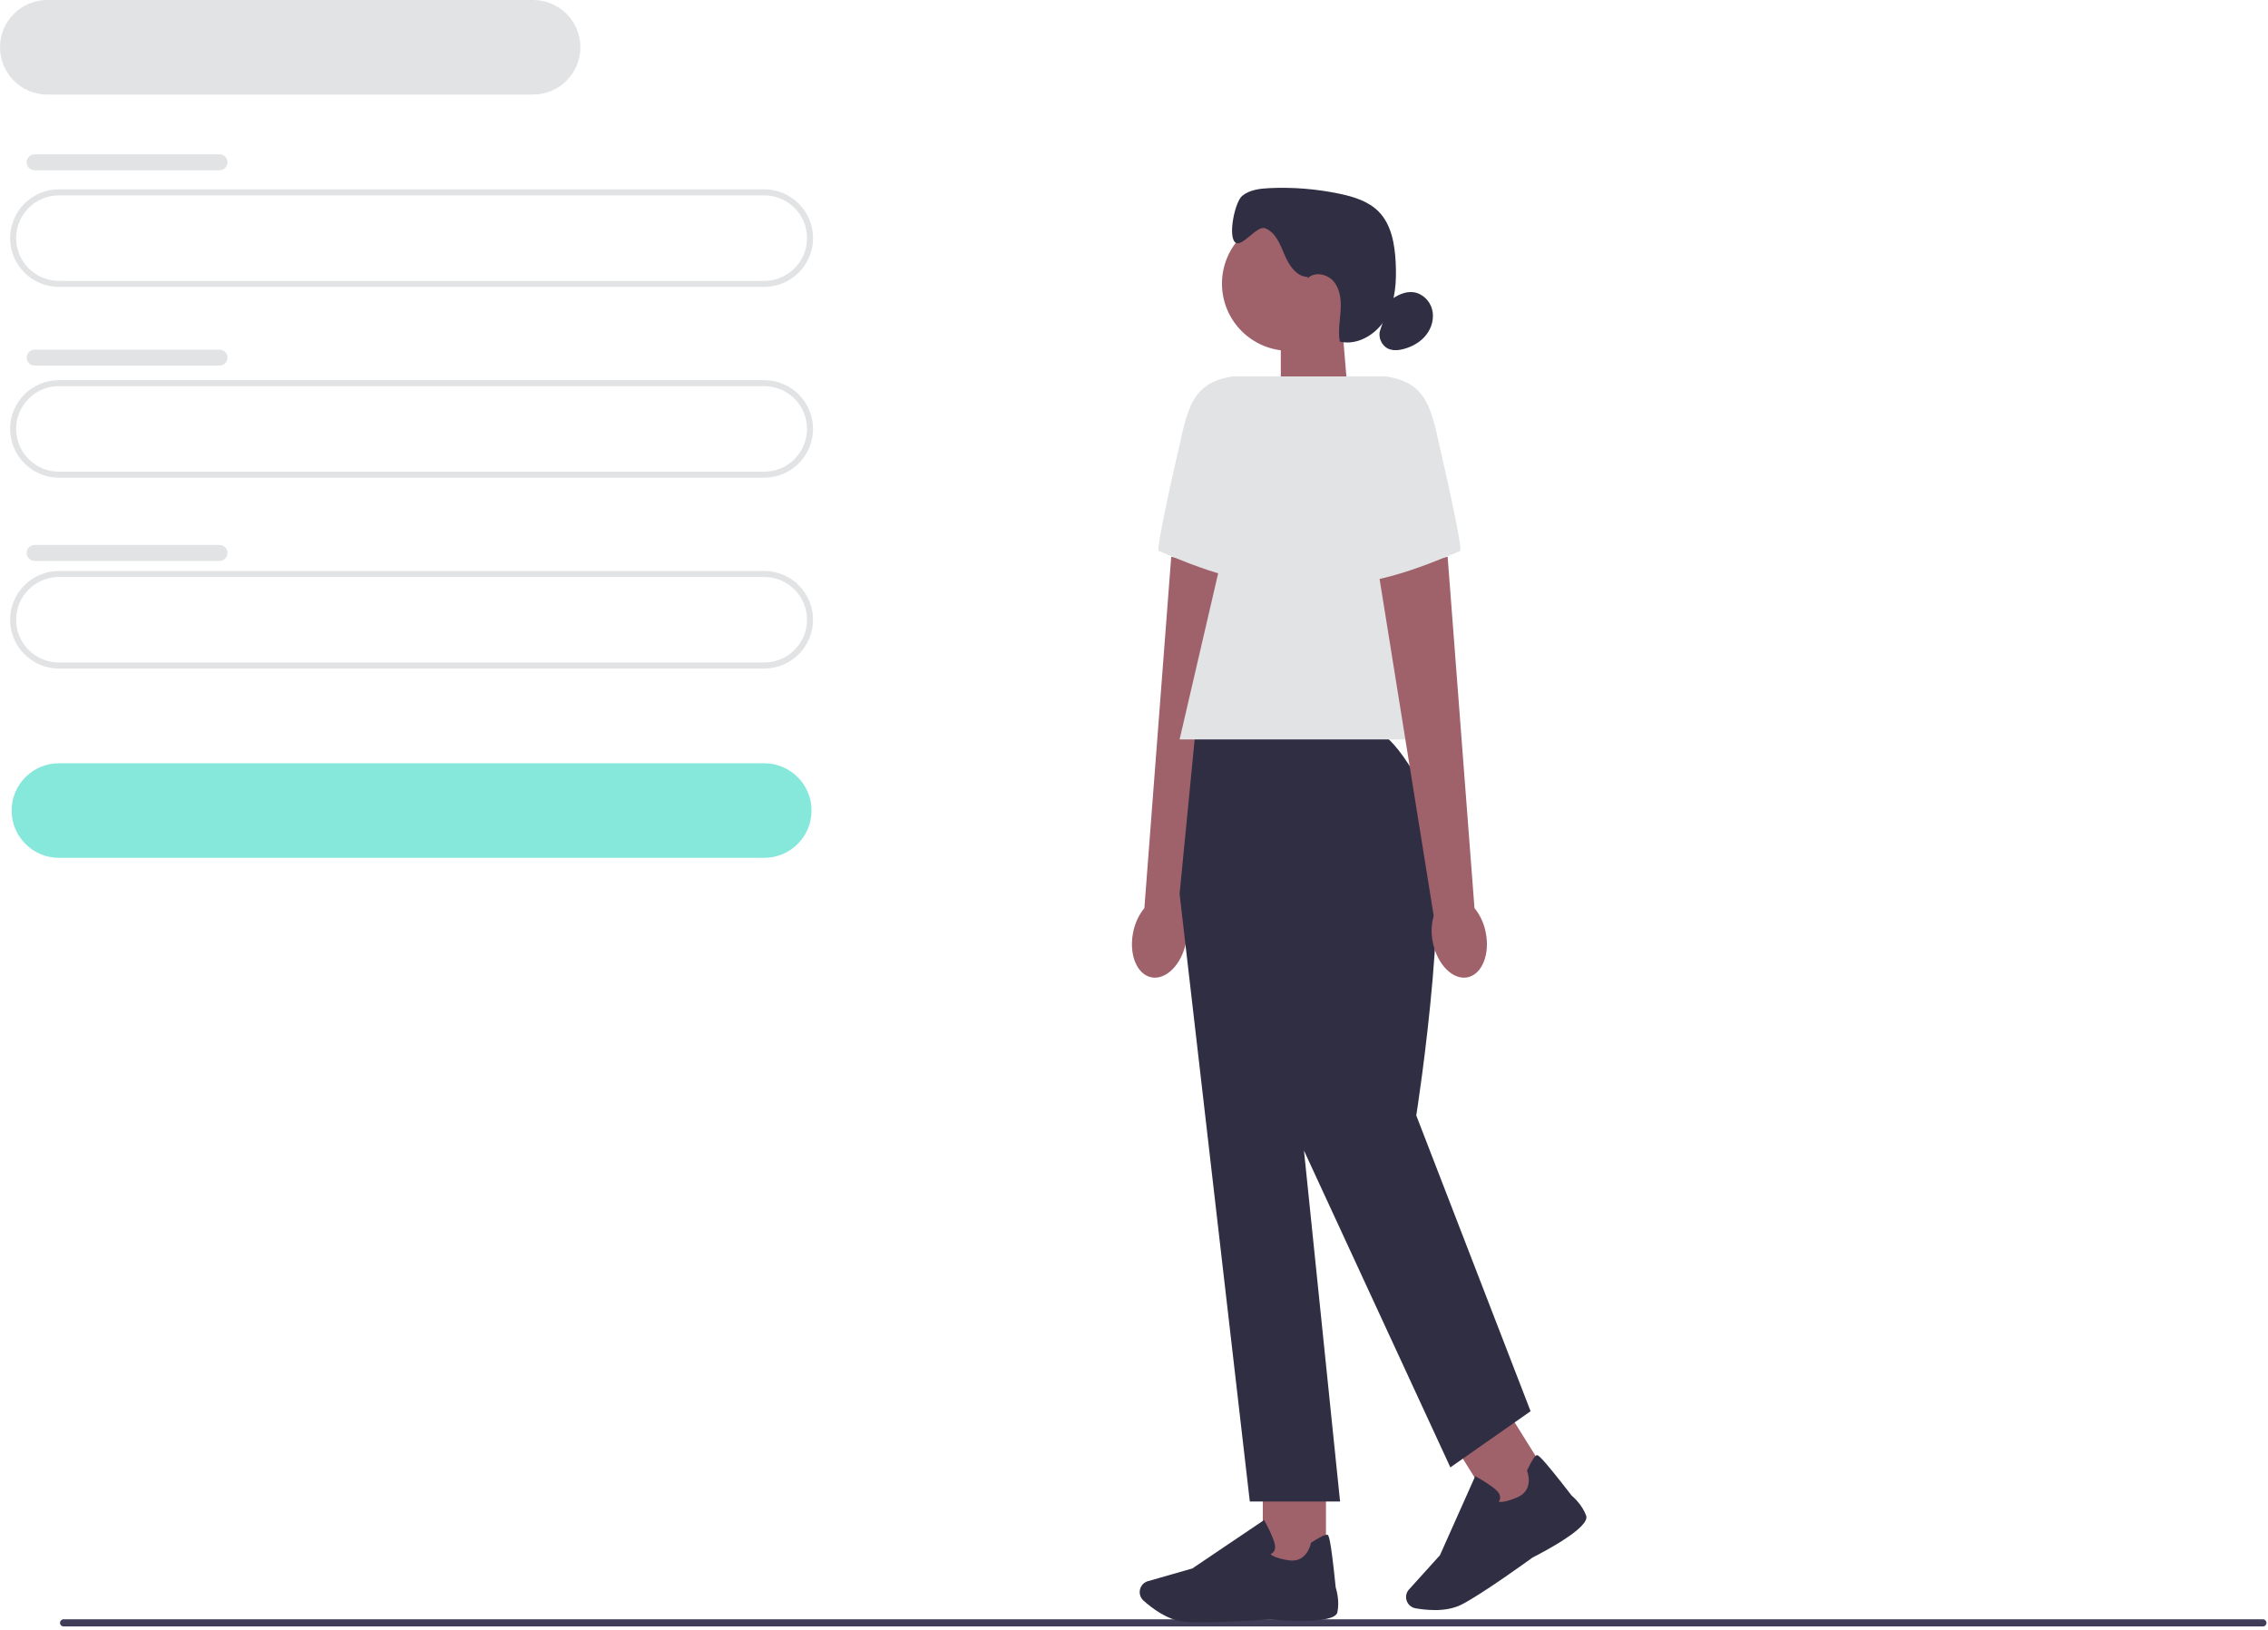 <svg width="384" height="276" viewBox="0 0 384 276" fill="none" xmlns="http://www.w3.org/2000/svg">
<g clip-path="url(#clip0_3029_7843)">
<path d="M10.16 274.813C10.16 275.15 10.431 275.42 10.768 275.42H383.133C383.47 275.42 383.74 275.15 383.74 274.813C383.74 274.476 383.47 274.205 383.133 274.205H10.768C10.431 274.205 10.16 274.476 10.16 274.813Z" fill="#3F3D58"/>
<path d="M129.398 48.583H9.972C5.418 48.583 1.711 44.876 1.711 40.322C1.711 35.767 5.418 32.06 9.972 32.06H129.398C133.953 32.06 137.659 35.767 137.659 40.322C137.659 44.876 133.953 48.583 129.398 48.583ZM9.972 33.082C5.979 33.082 2.732 36.329 2.732 40.322C2.732 44.315 5.979 47.562 9.972 47.562H129.398C133.391 47.562 136.638 44.315 136.638 40.322C136.638 36.329 133.391 33.082 129.398 33.082H9.972Z" fill="#E2E3E4"/>
<path d="M129.397 145.262H9.971C5.554 145.262 1.965 141.673 1.965 137.256C1.965 132.839 5.554 129.25 9.971 129.25H129.397C133.813 129.25 137.403 132.839 137.403 137.256C137.403 141.673 133.813 145.262 129.397 145.262Z" fill="#86E8DB"/>
<path d="M90.261 16.012H8.006C3.589 16.012 0 12.422 0 8.006C0 3.589 3.589 0 8.006 0H90.261C94.678 0 98.267 3.589 98.267 8.006C98.267 12.422 94.678 16.012 90.261 16.012Z" fill="#E2E3E4"/>
<path d="M129.398 80.892H9.972C5.418 80.892 1.711 77.185 1.711 72.63C1.711 68.076 5.418 64.369 9.972 64.369H129.398C133.953 64.369 137.659 68.076 137.659 72.63C137.659 77.185 133.953 80.892 129.398 80.892ZM9.972 65.39C5.979 65.39 2.732 68.638 2.732 72.63C2.732 76.623 5.979 79.871 9.972 79.871H129.398C133.391 79.871 136.638 76.623 136.638 72.63C136.638 68.638 133.391 65.39 129.398 65.39H9.972Z" fill="#E2E3E4"/>
<path d="M129.398 113.208H9.972C5.418 113.208 1.711 109.501 1.711 104.947C1.711 100.392 5.418 96.686 9.972 96.686H129.398C133.953 96.686 137.659 100.392 137.659 104.947C137.659 109.501 133.953 113.208 129.398 113.208ZM9.972 97.707C5.979 97.707 2.732 100.954 2.732 104.947C2.732 108.94 5.979 112.187 9.972 112.187H129.398C133.391 112.187 136.638 108.94 136.638 104.947C136.638 100.954 133.391 97.707 129.398 97.707H9.972Z" fill="#E2E3E4"/>
<path d="M5.867 26.127H37.166C37.911 26.127 38.519 26.729 38.519 27.48C38.519 28.226 37.911 28.833 37.166 28.833H5.867C5.121 28.833 4.514 28.231 4.514 27.48C4.514 26.735 5.121 26.127 5.867 26.127Z" fill="#E2E3E4"/>
<path d="M5.867 59.203H37.166C37.911 59.203 38.519 59.806 38.519 60.551C38.519 61.297 37.911 61.904 37.166 61.904H5.867C5.121 61.904 4.514 61.302 4.514 60.556C4.514 59.811 5.121 59.203 5.867 59.203Z" fill="#E2E3E4"/>
<path d="M5.867 92.283H37.166C37.911 92.283 38.519 92.886 38.519 93.636C38.519 94.382 37.911 94.984 37.166 94.984H5.867C5.121 94.984 4.514 94.382 4.514 93.631C4.514 92.886 5.121 92.283 5.867 92.283Z" fill="#E2E3E4"/>
<path d="M228.274 67.529L216.857 71.287V54.852H227.217L228.274 67.529Z" fill="#9F616A"/>
<path d="M218.27 59.4C224.553 59.4 229.646 54.307 229.646 48.024C229.646 41.742 224.553 36.648 218.27 36.648C211.988 36.648 206.895 41.742 206.895 48.024C206.895 54.307 211.988 59.4 218.27 59.4Z" fill="#9F616A"/>
<path d="M221.396 46.897C219.491 46.841 218.24 44.916 217.5 43.159C216.76 41.403 215.999 39.386 214.232 38.661C212.787 38.069 210.239 42.077 209.101 41.01C207.911 39.897 209.07 34.183 210.331 33.157C211.593 32.131 213.318 31.931 214.942 31.855C218.904 31.671 222.892 31.993 226.777 32.805C229.182 33.305 231.653 34.061 233.389 35.797C235.585 38.002 236.147 41.326 236.305 44.436C236.468 47.617 236.284 50.946 234.737 53.728C233.19 56.511 229.953 58.564 226.849 57.854C226.537 56.169 226.854 54.438 226.976 52.722C227.094 51.012 226.971 49.164 225.925 47.8C224.883 46.437 222.647 45.896 221.431 47.106" fill="#2F2E43"/>
<path d="M235.391 50.838C236.53 50.006 237.893 49.306 239.292 49.48C240.803 49.664 242.085 50.909 242.473 52.385C242.861 53.861 242.427 55.484 241.487 56.689C240.553 57.894 239.159 58.691 237.689 59.089C236.836 59.319 235.902 59.416 235.09 59.069C233.895 58.553 233.247 57.026 233.716 55.811" fill="#2F2E43"/>
<path d="M191.858 157.873C191.097 161.61 192.491 165.026 194.963 165.501C197.434 165.976 200.053 163.326 200.809 159.588C201.13 158.097 201.079 156.555 200.661 155.085L210.071 96.495L198.302 94.279L193.758 153.763C192.793 154.967 192.144 156.377 191.858 157.878V157.873Z" fill="#9F616A"/>
<path d="M216.734 63.746H208.702C203.025 64.609 201.483 67.637 200.191 73.233C198.22 81.77 195.703 93.135 196.203 93.304C197.005 93.569 210.678 100.003 217.648 98.532L216.734 63.746Z" fill="#E2E3E4"/>
<path d="M224.5 250.369H213.809V265.539H224.5V250.369Z" fill="#9F616A"/>
<path d="M203.398 274.721C202.275 274.721 201.274 274.696 200.518 274.624C197.68 274.364 194.968 272.265 193.605 271.04C192.992 270.489 192.798 269.61 193.115 268.855C193.345 268.314 193.799 267.905 194.366 267.747L201.871 265.602L214.023 257.402L214.161 257.647C214.212 257.739 215.407 259.889 215.805 261.339C215.958 261.89 215.918 262.35 215.688 262.707C215.53 262.952 215.305 263.095 215.126 263.177C215.346 263.407 216.035 263.877 218.159 264.214C221.258 264.704 221.912 261.492 221.937 261.359L221.958 261.252L222.05 261.191C223.525 260.241 224.434 259.807 224.746 259.899C224.94 259.955 225.266 260.057 226.15 268.804C226.237 269.079 226.854 271.091 226.436 273.016C225.981 275.109 216.832 274.39 214.999 274.226C214.948 274.231 208.095 274.721 203.403 274.721H203.398Z" fill="#2F2E43"/>
<path d="M254.945 238.452L245.873 244.109L253.9 256.981L262.972 251.323L254.945 238.452Z" fill="#9F616A"/>
<path d="M242.896 272.641C241.639 272.641 240.486 272.488 239.664 272.345C238.857 272.202 238.224 271.559 238.091 270.752C237.999 270.17 238.167 269.583 238.566 269.149L243.799 263.359L249.773 249.971L250.018 250.104C250.11 250.155 252.26 251.345 253.368 252.366C253.791 252.754 254.001 253.168 253.991 253.592C253.985 253.888 253.873 254.123 253.761 254.291C254.067 254.373 254.899 254.403 256.88 253.566C259.77 252.346 258.627 249.272 258.576 249.144L258.535 249.042L258.581 248.945C259.331 247.357 259.867 246.51 260.184 246.423C260.383 246.367 260.71 246.28 266.086 253.239C266.306 253.423 267.894 254.807 268.558 256.66C269.277 258.677 261.134 262.91 259.495 263.737C259.444 263.778 250.922 269.971 247.419 271.733C246.031 272.432 244.386 272.647 242.89 272.647L242.896 272.641Z" fill="#2F2E43"/>
<path d="M232.373 123.516H202.437L199.721 151.363L211.607 254.256H226.889L220.777 194.829L245.566 248.481L259.148 238.974L239.791 188.886C239.791 188.886 246.705 145.251 241.272 134.381C235.84 123.516 232.373 123.516 232.373 123.516Z" fill="#2F2E43"/>
<path d="M247.266 125.21H199.721L213.986 63.746H234.701L247.266 125.21Z" fill="#E2E3E4"/>
<path d="M251.547 157.873C252.307 161.61 250.913 165.026 248.442 165.501C245.971 165.976 243.352 163.326 242.596 159.588C242.274 158.097 242.325 156.555 242.744 155.085L233.334 96.495L245.103 94.279L249.647 153.763C250.612 154.967 251.261 156.377 251.547 157.878V157.873Z" fill="#9F616A"/>
<path d="M226.67 63.746H234.701C240.379 64.609 241.921 67.637 243.213 73.233C245.184 81.77 247.701 93.135 247.2 93.304C246.399 93.569 232.725 100.003 225.756 98.532L226.67 63.746Z" fill="#E2E3E4"/>
</g>
<defs>
<clipPath id="clip0_3029_7843">
<rect width="383.741" height="275.42" fill="white"/>
</clipPath>
</defs>
</svg>
